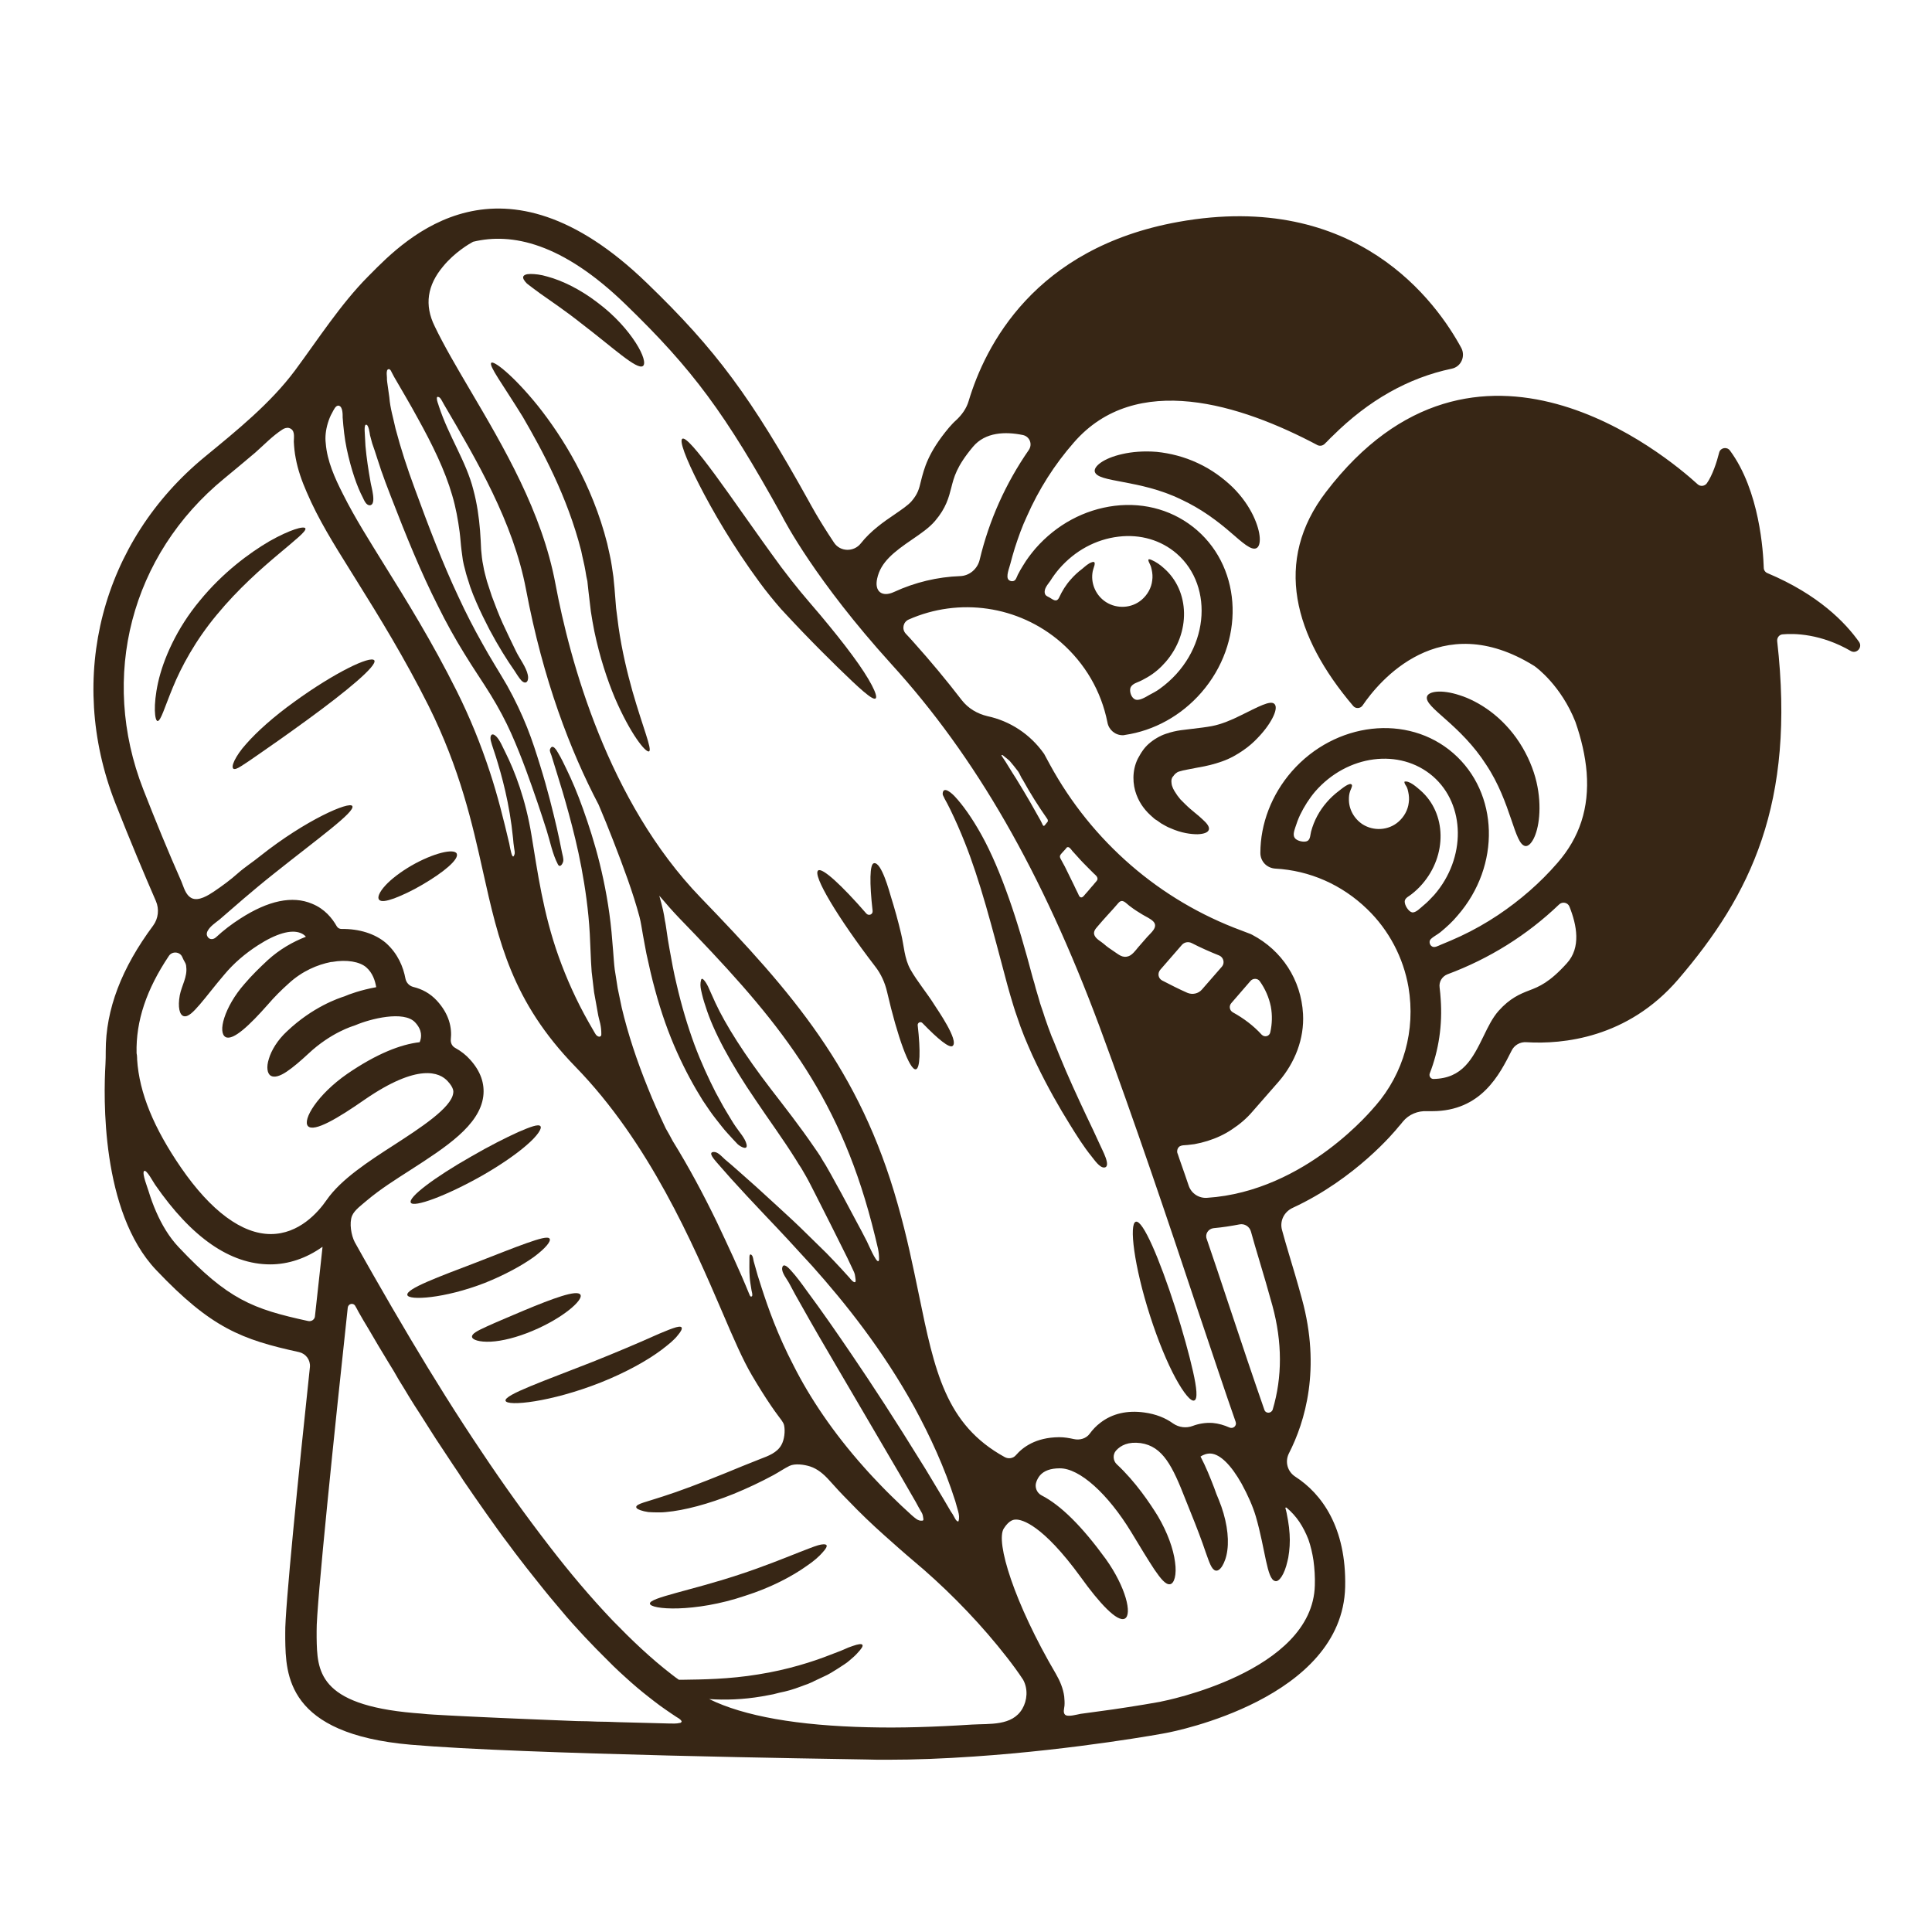 <?xml version="1.0" encoding="utf-8"?>
<!-- Generator: Adobe Illustrator 26.0.1, SVG Export Plug-In . SVG Version: 6.00 Build 0)  -->
<svg version="1.1" id="Layer_1" xmlns="http://www.w3.org/2000/svg" xmlns:xlink="http://www.w3.org/1999/xlink" x="0px" y="0px"
	 viewBox="0 0 720 720" style="enable-background:new 0 0 720 720;" xml:space="preserve">
<style type="text/css">
	.st0{fill:#372615;}
</style>
<g id="Layer_1_00000140699516092367786710000008934103882911913659_">
	<g>
		<g>
			<path class="st0" d="M440.1,186.1c-15.4-7.5-31-6.2-32.1-10.3c-0.5-1.9,3.1-5,10.3-6.6c3.5-0.8,7.9-1.2,12.8-0.8
				c4.9,0.5,10.2,1.8,15.3,4.2c5.2,2.4,9.6,5.7,13.1,9.1c3.5,3.5,5.9,7.1,7.5,10.4c3.2,6.7,3,11.4,1.2,12.2c-1.9,0.9-5.1-2-9.6-5.9
				C454.1,194.5,447.9,189.7,440.1,186.1z"/>
		</g>
		<g>
			<path class="st0" d="M553.8,284.9c-4.6-7.2-10.3-12.6-14.8-16.6c-4.5-4-7.8-6.7-7.2-8.7c0.5-1.9,5.2-2.8,12.2-0.5
				c3.5,1.1,7.5,3.1,11.4,6c3.9,2.9,7.8,6.9,10.9,11.7c3.1,4.8,5.2,9.9,6.3,14.6c1.1,4.7,1.3,9.1,1,12.8c-0.6,7.3-3.2,11.3-5.1,11.1
				C564.3,314.8,563.3,299.1,553.8,284.9z"/>
		</g>
		<g>
			<path class="st0" d="M325.2,339.5c0.1,1.3-1.4,1.9-2.3,1c-9.2-10.6-16.5-17.3-18-16.1c-2.2,1.7,7.3,17.6,21.2,35.7l0,0
				c2.2,2.8,3.7,6.1,4.5,9.6c3.9,16.9,8.4,29.2,10.7,28.8c1.6-0.3,1.8-6.8,0.7-16.4c-0.1-1,1.1-1.6,1.8-0.8c5.8,6,10,9.4,11.2,8.5
				c2.5-1.9-5.7-13.6-6.7-15.2c-2.8-4.5-6.4-8.7-9-13.3c-2.3-4.1-2.4-8.9-3.5-13.4c-1.1-4.7-2.4-9.3-3.8-13.8
				c-0.5-1.6-3.5-13-6.3-12.4C324.1,321.9,324,329,325.2,339.5z"/>
			<path class="st0" d="M201.2,109.3c4.1,2.9,9.6,6.6,15.4,11.2c11.8,9,20.8,17.5,23,15.9c1.1-0.8,0.2-4.2-2.7-8.7
				c-2.9-4.5-7.7-10.1-14.3-15c-6.5-5-13.3-8.2-18.5-9.6c-2.6-0.8-4.8-1-6.4-1c-1.6,0-2.5,0.4-2.7,1c-0.2,0.6,0.3,1.5,1.4,2.6
				C197.5,106.6,199.2,107.8,201.2,109.3z"/>
			<path class="st0" d="M283.2,217.2c2.5,3.4,5.2,6.7,7.9,9.8c2.7,2.9,5.3,5.7,7.8,8.3c5,5.2,9.6,9.8,13.5,13.6
				c7.8,7.6,12.8,12.2,13.9,11.4c1.1-0.8-2-7.1-8.6-16c-3.3-4.5-7.4-9.6-12-15.1c-2.3-2.7-4.8-5.6-7.3-8.6c-2.4-2.9-4.8-6-7.3-9.3
				c-9.7-13.2-18.2-25.7-24.7-34.5c-6.5-8.8-10.9-14-12.1-13.3c-1.2,0.7,1.2,7.2,6.2,17C265.5,190.3,273.1,203.5,283.2,217.2z"/>
			<path class="st0" d="M438.1,513.6c3.1,5.7,5.8,8.9,7,8.3c1.3-0.5,0.9-4.6-0.5-10.8c-1.4-6.2-3.7-14.6-6.6-23.7
				c-5.9-18.3-12.1-32.8-14.7-32.1c-2.6,0.7-0.7,16.5,5.3,35.1C431.6,499.7,435,507.9,438.1,513.6z"/>
			<path class="st0" d="M354.1,301.6c2,4.1,3.8,8.2,5.5,12.5c2.6,6.5,5.2,14.4,7.8,23.4c2.6,9,5.2,19,8,29.5
				c0.4,1.3,0.7,2.6,1.1,3.9c0.4,1.3,0.8,2.7,1.2,4c0.8,2.7,1.8,5.2,2.6,7.7c0.9,2.5,1.9,4.9,2.9,7.2c1,2.3,2,4.6,3.1,6.8
				c4.2,8.7,8.5,16.2,12.3,22.3c2.6,4.2,5.2,8.4,8.3,12.2c0.9,1.1,2.9,4.1,4.6,4c2.9-0.2-1-7-1.5-8.3c-1.7-3.8-3.5-7.5-5.3-11.3
				c-3-6.4-6.6-14.1-10.1-22.7c-0.9-2.1-1.7-4.4-2.7-6.6c-0.9-2.3-1.7-4.6-2.5-6.9c-0.7-2.4-1.7-4.8-2.3-7.2
				c-0.4-1.2-0.7-2.5-1.1-3.7c-0.3-1.3-0.7-2.6-1.1-3.9c-2.8-10.6-5.7-20.7-8.9-29.7c-3.2-9.1-6.6-17.1-10.2-23.6
				c-3.6-6.5-7.1-11.3-9.9-14.3c-0.7-0.8-4.5-4.5-4.6-1c0,0.5,0.6,1.3,0.7,1.7C352.7,298.8,353.4,300.2,354.1,301.6z"/>
			<path class="st0" d="M216.6,205.3c0.5,2.6,1.2,5.1,1.6,7.6c0.2,1.3,0.4,2.5,0.7,3.7c0.1,1.2,0.3,2.5,0.4,3.7
				c0.3,2.6,0.6,5.1,0.9,7.6c0.4,2.5,0.8,5,1.3,7.4c2,9.6,4.8,18,7.6,24.7c5.8,13.5,11.6,20.7,12.8,20c1.2-0.7-2.3-8.8-6.2-22.4
				c-1.9-6.8-3.9-14.9-5.2-24c-0.3-2.3-0.6-4.6-0.9-7c-0.2-2.4-0.4-4.9-0.6-7.5c-0.1-1.3-0.3-2.7-0.4-4.1c-0.2-1.4-0.4-2.7-0.6-4.1
				c-0.4-2.8-1.1-5.5-1.7-8.3c-2.8-11.1-7-21.1-11.6-29.7c-4.6-8.6-9.6-15.8-14.2-21.6c-9.2-11.4-16.5-17-17.4-16.1
				c-1.1,1,4.3,8.1,11.7,20.1C202,167.7,211.4,184.9,216.6,205.3z"/>
			<path class="st0" d="M437.3,289.2c0-0.1,0.2-0.2,0.3-0.4c0.2-0.3,0.4-0.4,0.6-0.6c0.4-0.3,0.6-0.5,1.3-0.7
				c1.4-0.5,4.3-0.9,7.1-1.5c3-0.5,5.9-1.2,8.7-2.2c3.2-1.1,5.7-2.6,7.9-4.1c2.2-1.5,4-3.1,5.5-4.7c3-3.1,4.9-6,5.9-8.2
				c1-2.2,1.1-3.8,0.3-4.5c-1.5-1.4-6,1.1-12.5,4.3c-3.2,1.6-7.1,3.3-10.8,4c-2.2,0.4-4.6,0.7-7.2,1c-2.7,0.4-5.7,0.4-10,1.9
				c-2.1,0.7-4.5,2.1-6.3,3.7c-0.9,0.8-1.7,1.7-2.3,2.6c-0.3,0.5-0.6,0.8-0.9,1.4c-0.3,0.5-0.6,1.1-0.9,1.6
				c-2.2,4.5-1.9,9.6-0.5,13.3c1.4,3.8,3.7,6.4,5.9,8.3c0.5,0.5,1.1,1,1.7,1.3c0.6,0.4,1.1,0.8,1.7,1.2c1.1,0.6,2.2,1.3,3.3,1.7
				c4.2,1.9,7.8,2.3,10.2,2.3c2.5-0.1,3.9-0.7,4.2-1.7c0.3-1-0.6-2.3-2.3-3.8c-1.6-1.6-4.1-3.3-6.5-5.7c-0.6-0.6-1.2-1.2-1.8-1.8
				c-0.5-0.7-1.1-1.3-1.5-2c-1-1.4-1.7-2.8-1.8-4c-0.2-1.2,0.1-2,0.5-2.5C437.2,289.3,437.3,289.3,437.3,289.2z"/>
			<path class="st0" d="M692.8,239.2c-5.1-7.2-15.1-17.6-34.1-25.6c-0.8-0.3-1.4-1.1-1.4-2c-0.2-5.9-1.5-28.7-12.6-43.7
				c-1.1-1.5-3.5-1.1-4,0.7c-0.9,3.6-2.5,8.5-4.6,11.5c-0.8,1.1-2.4,1.3-3.4,0.4c-11.5-10.5-82.6-70.3-138.5,2.8
				c-19.8,25.8-12,53.8,10.1,79.8c0.9,1.1,2.7,1,3.5-0.2c5.9-8.7,28.7-36.7,64-14.7c0.9,0.6,10,7.4,15.3,20.8
				c2.2,6.3,3.7,12.7,4.2,18.9c1,13.2-2.6,24.2-10.9,33.7c-6.4,7.4-13.9,13.9-22.1,19.4c-4.5,3-9.1,5.6-14,7.9
				c-2.4,1.1-4.9,2.2-7.4,3.2c-1,0.4-2.4,1.3-3.4,0.5c-0.8-0.6-1-1.9-0.3-2.6c1-1,2.5-1.7,3.6-2.6c2.3-1.9,4.5-3.9,6.4-6.2
				c16.2-18.6,15.4-45.7-1.6-60.5c-17-14.8-44-11.7-60.2,6.8c-7.5,8.6-11.7,19.5-11.7,30.4c0,1.5,0.6,3,1.7,4.1c1,1,2.4,1.6,3.8,1.7
				c12.9,0.7,24.9,6,34.3,15.1c8.1,7.8,13.5,18.1,15.4,29.1c2.7,16.1-1.8,32.1-12.3,44.2c-0.1,0.1-0.1,0.1-0.2,0.2
				c-0.3,0.3-25.6,31.7-62.6,34.1c-3,0.2-5.8-1.6-6.8-4.5c-0.5-1.4-0.9-2.7-1.4-4.1c-0.7-2-1.4-4-2.1-6c-0.2-0.5-0.3-1-0.5-1.5
				c-0.1-0.4-0.4-0.8-0.3-1.3c0-0.5,0.2-1.1,0.6-1.5c0.4-0.5,1.4-0.7,2-0.7c0.4,0,0.8-0.1,1.3-0.1c0.8-0.1,1.7-0.2,2.5-0.3
				c1.7-0.3,3.3-0.7,4.9-1.2c3.2-1,6.3-2.4,9.1-4.3c2.9-1.9,5.5-4.1,7.7-6.7l9.8-11.2c6-7,9.5-15.9,9-25.1
				c-0.7-12.8-7.9-23.7-18.9-29.5c-0.2-0.1-0.4-0.2-0.6-0.3l-3.4-1.3c-15.2-5.6-29.2-13.9-41.3-24.4c-12.1-10.5-22.3-23.1-30.1-37.4
				l-2-3.7c-0.1-0.2-0.2-0.4-0.3-0.5c-5.1-7.2-12.6-12.1-21-13.9c-3.8-0.9-7.2-2.9-9.6-6c-5.7-7.4-11.6-14.5-17.7-21.3
				c-1.1-1.2-2.1-2.4-3.2-3.5c-1.5-1.7-0.9-4.3,1.1-5.2c18.7-8.3,40.9-5.3,56.8,8.5c9,7.9,15,18.2,17.3,29.8
				c0.5,2.8,2.9,4.8,5.7,4.8c0.3,0,0.5,0,0.8-0.1c10.9-1.6,21-7.2,28.5-15.8c16.2-18.6,15.4-45.7-1.6-60.5
				c-8.3-7.2-19.2-10.5-30.7-9.1c-11.3,1.4-21.7,7-29.5,15.9c-1.7,2-3.3,4.1-4.6,6.3c-0.7,1.1-1.4,2.3-2,3.5c-0.5,1-0.7,2.4-2.1,2.4
				c-0.5,0-1-0.2-1.3-0.5c-1.2-1.1,0.3-4.6,0.6-5.9c0.5-2,1.1-4,1.7-6c1.3-4,2.7-8,4.5-11.8c4.4-10,10.3-19.3,17.5-27.5
				c23.1-26.6,62.1-14.3,91,1.1c0,0,0,0,0.1,0c0.3,0.1,1.4,0.4,2.5-0.7c0.1-0.2,0.3-0.3,0.5-0.5c1.1-1.2,2.4-2.4,2.4-2.4
				c13.3-13.2,28.1-21.6,44.3-25c3.5-0.7,5.2-4.6,3.6-7.7c-9.1-16.8-38.9-59-105.5-47c-53.8,9.7-72,46.4-78.1,66.7
				c-0.8,2.8-2.6,5.3-4.8,7.3c-0.9,0.8-1.7,1.7-2.5,2.6c-7.9,9.4-9.3,15.3-10.5,20c-0.7,3-1.2,4.8-3.5,7.5c-1.3,1.5-3.7,3.1-6.3,4.9
				c-4,2.7-8.9,6.1-12.6,10.8c-2.6,3.3-7.7,3.2-10-0.3c-6.2-9.3-9-14.8-9.1-14.9c0-0.1-0.1-0.2-0.1-0.2
				c-21.7-39.1-34.7-56.7-60.5-81.6c-54.4-52.7-89.9-16.7-103.2-3.2c0,0-0.8,0.8-0.8,0.8c-10.2,10.3-18.6,23.4-27.2,35
				c-9.1,12.2-21.6,22.3-33.4,32c-38.7,31.7-51.8,82.3-33.6,129c5.7,14.5,10.9,26.8,15.2,36.7c1.3,3,0.9,6.5-1,9.1
				c-11.8,15.9-17.7,31.2-17.7,46.8c0,1.6,0,3.2-0.1,4.9c-0.7,11.9-1.8,54.9,18.9,76.7c20.5,21.6,31.8,25.9,53.3,30.6
				c2.5,0.6,4.2,2.9,4,5.5c-4.2,39.3-9.4,90.9-9.2,99.1c0,0.8,0,1.5,0,2.3c0.2,13.3,0.5,35.4,46.8,39.4
				c41.4,3.6,157.4,5.3,169.4,5.5c2.7,0.1,5.5,0.1,8.3,0.1c10,0,20.7-0.4,32.2-1.2c38.3-2.6,71.4-8.7,71.7-8.8
				c2.7-0.5,65.6-12.7,66.6-54.4c0.5-22.2-8.8-34.8-18.6-41.1c-2.9-1.9-3.9-5.5-2.4-8.6c6.1-11.9,12-31.7,4.9-57.6
				c-1.7-6.3-3.4-11.9-4.9-16.9c-0.9-3.1-1.8-6-2.5-8.7c-1-3.4,0.7-6.9,4-8.4c23.3-10.8,37.9-28.3,39.4-30.2
				c0.5-0.6,1.1-1.2,1.6-1.9c2.2-2.7,5.6-4.1,9.1-3.9c0.6,0,1.2,0,1.8,0c18.4,0,25.2-13.8,29.6-22.5c1-2.1,3.2-3.4,5.6-3.2
				c13.3,0.8,37.6-1.4,56.5-23.4c27-31.5,43.8-65.5,36.9-126.1c-0.1-1.3,0.8-2.4,2-2.5c4.3-0.4,14.3-0.3,25.6,6.3
				C692,243.7,694.2,241.2,692.8,239.2z M391.4,216.5c1-1.6,2.1-3.1,3.3-4.5c5.9-6.8,13.7-11,22.1-12c8.2-1,15.9,1.3,21.7,6.3
				c14.2,12.3,12.2,37.1-6.3,50.4c-1.2,0.9-2.6,1.6-3.9,2.3c-1.4,0.8-3.9,2.4-5.4,1.6c-1.3-0.7-1.9-2.6-1.7-3.9
				c0.2-1.3,1.6-2,2.6-2.4c1.3-0.5,2.6-1.2,3.8-1.9c2.6-1.5,4.9-3.5,6.8-5.7c9.4-10.8,9.1-26.5-0.7-35c-1.3-1.2-2.9-2.3-4.5-3
				c-2-0.9-1.1,0.6-0.6,1.7c0.3,0.6,0.5,1.3,0.6,1.9c0.3,1.3,0.4,2.7,0.2,4c-0.3,2.8-1.8,5.4-3.9,7.2c-3.7,3.2-9.2,3.5-13.3,0.9
				c-3.6-2.3-5.6-6.5-5.1-10.7c0.1-1.1,0.5-2,0.8-3.1c0.2-0.9,0-1.4-0.9-1.1c-1.4,0.4-2.6,1.6-3.7,2.5c-1.6,1.2-3,2.5-4.3,4
				c-1.8,2-3.2,4.3-4.3,6.7c-1,2-2.3,0.7-3.7-0.1c-0.6-0.3-1.4-0.6-1.6-1.4C388.9,219.4,390.6,217.7,391.4,216.5z M452.3,457.7
				c3.3-0.3,6.5-0.8,9.6-1.4c1.9-0.4,3.8,0.8,4.3,2.7c0.9,3.3,2,7,3.2,11c1.5,4.9,3.1,10.5,4.8,16.6c3.7,13.6,3.7,26.6,0.1,38.7
				c-0.5,1.5-2.6,1.6-3.1,0.1c-3.7-10.6-8.5-24.8-13.9-41.1c-2.4-7.2-4.9-14.8-7.6-22.6C449,459.9,450.3,457.9,452.3,457.7z
				 M466,365.6c0.9-1.1,2.7-1.1,3.5,0.1c2,2.8,3.4,6,4.1,9.4c0.6,3.2,0.5,6.5-0.2,9.6c-0.3,1.5-2.1,2-3.2,0.9
				c-3-3.3-6.7-6.1-10.7-8.3c-1.3-0.7-1.6-2.4-0.6-3.5L466,365.6z M444.2,351.5c3.3,1.7,6.7,3.2,10.2,4.6c1.6,0.7,2.1,2.8,1,4.1
				l-7.5,8.6c-1.3,1.5-3.5,2-5.4,1.2c-3.2-1.4-6.3-3-9.4-4.6c-1.5-0.8-1.8-2.7-0.7-4l8-9.2C441.3,351.1,442.9,350.8,444.2,351.5z
				 M416.8,336.5c1.5-1.7,2.7,0,4,1c2.2,1.7,3.3,2.3,4.9,3.3c1.3,0.8,3,1.5,4.1,2.6c2,2.1-1,4.3-2.3,5.8c-1.1,1.3-2.3,2.6-3.4,3.9
				c-0.9,1.1-2.1,2.7-3.4,3.2c-2.4,0.9-3.8-0.6-5.8-1.9c-1.2-0.8-2.4-1.6-3.5-2.6c-1-0.9-2.9-1.8-3.5-3.2c-0.6-1.3,0.3-2.4,1.1-3.3
				c1.2-1.4,2.4-2.8,3.6-4.1C414.1,339.6,415.5,338,416.8,336.5z M395,319.1c0-0.2,0.1-0.3,0.2-0.5c0.2-0.4,0.6-0.7,0.9-1.1
				c0.4-0.4,0.7-0.8,1.1-1.2c0.1-0.2,0.3-0.4,0.4-0.5c0.8-0.5,1.6,0.8,2,1.3c0.7,0.7,1.3,1.5,2,2.2c1.3,1.5,2.7,2.9,4.1,4.3
				c0.6,0.6,1.3,1.3,1.9,1.9c0.6,0.6,1.3,1,1.4,1.9c0,0.1,0,0.2,0,0.3c-0.1,0.5-0.7,1-1,1.4c-0.4,0.5-0.8,1-1.2,1.4
				c-0.8,1-1.7,2-2.5,2.9c-0.4,0.5-1.1,1.5-1.9,0.8c-0.3-0.3-0.5-0.9-0.7-1.3c-0.5-1-1-2-1.5-3.1c-0.9-1.8-1.8-3.7-2.7-5.5
				c-0.4-0.9-0.9-1.8-1.4-2.7c-0.2-0.4-0.5-0.9-0.7-1.3C395.2,320,395,319.6,395,319.1z M379.2,287.2c0,0,0.1,0.1,0.1,0.1
				c0.5,0.7,0.9,1.6,1.3,2.4c0.2,0.3,0.3,0.6,0.5,0.8c2.8,5.1,5.9,10,9.2,14.7c0.3,0.4,0.3,1-0.1,1.3l-0.8,1
				c-0.2,0.2-0.3,0.4-0.6,0.2c-0.2-0.2-0.3-0.4-0.4-0.7c-0.2-0.4-0.4-0.8-0.6-1.2c-0.4-0.8-0.9-1.5-1.3-2.3
				c-0.9-1.5-1.7-3.1-2.6-4.6c-1.7-2.9-3.4-5.8-5.2-8.7c-0.9-1.4-1.8-2.8-2.7-4.3c-0.4-0.7-0.9-1.4-1.3-2.1c-0.4-0.7-1-1.4-1.4-2.1
				c-0.2-0.3,0-0.4,0.3-0.3c0.3,0.2,0.6,0.4,0.9,0.7c0.6,0.5,1.2,0.9,1.8,1.5C377.4,284.9,378.3,286,379.2,287.2z M326.9,215.6
				c1.3-6.1,6.2-9.9,13.1-14.6c3.2-2.2,6.3-4.3,8.5-6.9c4.1-4.8,5.1-8.8,6-12.3c1-3.9,1.9-7.9,8.1-15.3c4.6-5.5,12.1-5.7,18.5-4.4
				c2.6,0.5,3.8,3.4,2.3,5.6c-8.6,12.4-14.8,26.2-18.3,40.9c-0.8,3.4-3.8,6-7.3,6.1c-8.4,0.3-16.8,2.3-24.6,5.9
				C328.7,222.7,325.8,220.4,326.9,215.6z M165.2,99.2c4.2-5.1,9.6-8.3,11.1-9.1l0,0c14.4-3.5,33.2,0.4,56.8,23.3
				c25.1,24.3,37.1,40.5,58.3,78.8c1,2,12.6,24.2,40.7,55.2c31.6,34.7,56.2,77.6,77.6,135c12.9,34.8,26.1,74,36.6,105.6
				c5.6,16.6,10.4,31.1,14.2,41.9c0.5,1.4-0.9,2.7-2.3,2.1c-2-0.9-4.1-1.5-6.2-1.7c-2.8-0.2-5.4,0.3-7.5,1.1
				c-2.4,0.9-5.1,0.6-7.3-0.9c-2.9-2.1-6.4-3.5-10.7-4.1c-6.4-0.9-12,0.4-16.4,3.8c-1.6,1.2-2.9,2.6-4,4.1c-1.3,1.8-3.7,2.5-5.9,2
				c-1.8-0.4-3.6-0.7-5.4-0.7c-0.1,0-0.1,0-0.2,0c-8.6,0.1-13.4,3.7-16,6.7l0,0c-1,1.2-2.8,1.5-4.2,0.7c-22-12.1-26.1-32-32-60.7
				c-2.1-10.1-4.4-21.5-7.9-33.7c-14.1-50-39.3-78.8-73.3-114c-34.8-36-48.9-88.7-54.2-117c-5-26.8-19.3-51-31.9-72.4
				c-5-8.5-9.7-16.5-13.1-23.6C158.1,113.7,159.2,106.3,165.2,99.2z M122.2,157.6c0.4-1.3,0.9-2.6,1.6-3.8c0.5-0.9,1.3-2.9,2.5-2.6
				c1.5,0.4,1.4,3.4,1.4,4.4c0.3,3.9,0.7,7.8,1.5,11.6c1.7,8,3.9,14.2,6,18.2c0.5,1,1.2,2.9,2.6,2.9c2.7-0.1,0.5-7.1,0.3-8.6
				c-0.8-4.5-1.5-9-1.9-13.5c-0.1-1.9-0.2-3.7-0.3-5.6c0-0.4-0.1-2.1,0.4-2.3c1.1-0.4,1.5,3.4,1.6,3.9c0.3,1,0.5,2,0.8,3l1,2.9
				c0.6,2,1.3,3.9,1.9,5.8c0.3,1,0.6,1.9,1,2.9l1,2.8c0.7,1.8,1.4,3.7,2.1,5.5c5.6,14.5,11.2,28.3,17.5,40.7
				c3.1,6.3,6.4,12.2,9.8,17.7c3.4,5.6,6.9,10.6,9.9,15.5c3,4.9,5.5,9.6,7.6,14.3c2.1,4.7,3.9,9.3,5.5,13.6
				c3.2,8.7,5.7,16.2,7.7,22.5c1.3,4.1,2.2,8.9,4.2,12.7c0.8,1.5,1.8-0.2,2-1.1c0.2-1.1-0.3-2.4-0.5-3.5c-0.6-3-1.2-6-1.9-9
				c-1.5-6.4-3.4-14.2-6.2-23.2c-1.4-4.5-2.9-9.3-4.9-14.3c-2-5-4.5-10.3-7.4-15.5c-3-5.2-6.3-10.3-9.3-15.8
				c-3.1-5.5-6.1-11.3-8.9-17.4c-5.8-12.3-11-25.9-16.3-40.4c-2.7-7.3-5.1-14.6-7.1-22.2c-0.8-3.8-2-7.6-2.3-11.6l-0.8-5.7
				c-0.1-0.5-0.1-1.2-0.1-1.7c0-0.7-0.2-1.6,0-2.4c0-0.2,0.1-0.3,0.2-0.5c0.2-0.2,0.5-0.3,0.7-0.2c0.5,0.2,0.7,0.8,0.9,1.2
				c0.3,0.6,0.6,1.1,0.9,1.7c3,5.2,6,10.2,8.7,15.2c5.5,9.9,10.2,19.5,12.9,28.8c1.4,4.7,2.2,9.3,2.8,13.8c0.3,2.3,0.4,4.5,0.7,6.8
				c0.2,1.2,0.3,2.5,0.5,3.7c0.2,1.2,0.5,2.3,0.8,3.4c0.5,2.3,1.3,4.3,1.9,6.4c0.7,2,1.5,4,2.3,5.8c1.6,3.7,3.3,7.1,4.9,10.2
				c3.3,6.2,6.5,11.3,9.3,15.3c0.8,1.2,1.6,2.6,2.6,3.7c1.8,1.8,2.9,0.1,2.4-2.1c-0.6-2.9-3.1-6.1-4.4-8.8c-1.7-3.5-3.4-7-5-10.5
				c-1.4-3.1-2.7-6.5-4-10c-0.6-1.8-1.2-3.6-1.8-5.5c-0.5-1.9-1.1-3.9-1.4-5.9c-0.2-1-0.4-2-0.5-3c-0.1-1-0.2-2-0.3-3
				c-0.1-2.2-0.2-4.7-0.4-7.1c-0.4-4.9-1.1-10-2.5-15.2c-2.6-10.4-9.2-20-12.8-31c-0.3-1.1-0.8-2-0.8-3.1c0-0.9,0.9-0.4,1.2-0.1
				c0.6,0.7,1,1.7,1.5,2.5c12.1,20.6,25.8,43.9,30.5,68.7c6.4,34,16.6,60.4,27.1,80.4c1.9,4.5,3.7,8.9,5.4,13.3
				c3.8,9.8,7.4,19.4,9.8,28.4c0.3,1.1,0.5,2.2,0.7,3.3c0.2,1.1,0.4,2.4,0.6,3.5c0.4,2.4,0.9,4.7,1.3,7c1,4.6,2,9.1,3.2,13.4
				c2.3,8.6,5.1,16.4,8.2,23.3c3.1,6.9,6.4,12.9,9.6,18c1.7,2.5,3.2,4.8,4.8,6.8c1.6,2,3,3.9,4.4,5.4c1.4,1.6,2.7,2.9,3.8,4.1
				c1.1,1,3.9,2.5,3.3,0c-0.5-2.2-2.8-4.7-4-6.5c-1.2-1.7-2.3-3.7-3.6-5.8c-1.3-2.1-2.5-4.5-3.9-7c-2.6-5.1-5.4-11.1-7.9-17.8
				c-2.5-6.8-4.8-14.4-6.7-22.7c-1-4.1-1.8-8.5-2.6-13c-0.4-2.3-0.8-4.5-1.1-6.9c-0.2-1.2-0.3-2.3-0.6-3.6c-0.2-1.3-0.4-2.6-0.7-3.9
				c-0.4-1.8-0.9-3.6-1.4-5.4c2.7,3.2,5.2,6,7.4,8.3c33.9,35,57.1,61.6,70.5,109.1c0.9,3.1,1.7,6.3,2.5,9.5c0.4,1.5,0.7,3.1,1.1,4.6
				c0.3,1.5,0.4,2.6,0.4,4c0,0.3-0.1,0.7-0.3,0.7c-0.9,0.3-3.7-6.3-4.2-7.3c-1.3-2.5-2.6-5.1-4-7.6c-2.6-4.8-5-9.5-7.6-14.1
				c-1.2-2.3-2.5-4.5-3.8-6.8c-0.7-1.1-1.4-2.2-2-3.3c-0.7-1.1-1.4-2.1-2.1-3.1c-5.6-8.2-11.2-15.3-16.2-21.8
				c-10-13-17-24.1-20.8-32.3c-0.9-2-1.8-4-2.7-6c-0.2-0.5-2.1-4-2.6-2.6c-0.4,1.4-0.3,2.6,0,4c0.2,0.9,0.4,1.8,0.7,2.9
				c0.3,1,0.6,2.1,1,3.2c2.8,9,9.3,21.2,18.7,34.9c4.6,6.9,10,14.2,15,22.2c0.6,1,1.2,2,1.9,3c0.6,1,1.2,2.1,1.8,3.1
				c1.2,2.1,2.3,4.4,3.5,6.7c3.8,7.5,7.8,15.4,11.9,23.7c0.6,1.2,1.1,2.4,1.7,3.6c0.6,1.3,1.1,2.1,1.2,3.3c0,0.4,0.4,1.8,0,2.1
				c-0.6,0.3-1.8-1.2-2.1-1.6c-1-1.1-2-2.2-3-3.3c-1.9-2-3.7-4-5.6-5.9c-3.4-3.3-6.6-6.5-9.7-9.5c-3.1-3-6-5.6-8.8-8.2
				c-5.5-5.1-10.3-9.4-14.3-12.9c-1.7-1.5-3.4-3-5.1-4.4c-1-0.9-2.5-2.7-4-2.7c-2.6,0,0.3,3,1.1,4c1.7,2,3.5,3.9,5.2,5.9
				c3.5,3.9,7.9,8.6,13.1,14.1c2.6,2.7,5.3,5.6,8.2,8.7c2.8,3.1,5.9,6.4,9,9.8c12.4,13.9,26.3,31.3,38.1,52.7
				c5.8,10.7,11.2,22.3,15.2,34.9c0.4,1.3,0.7,2.6,1.1,3.9c0.3,1.1,0.5,2.4,0.1,3.6c0,0,0,0.1-0.1,0.1c0,0-0.1,0-0.1,0
				c-0.7-0.2-1-1-1.3-1.5c-0.4-0.8-0.9-1.6-1.4-2.3c-0.9-1.5-1.8-3.1-2.7-4.6c-1.8-3-3.6-6-5.4-9c-0.9-1.5-1.8-3-2.7-4.4
				c-9.5-15.4-18.4-29.1-26.1-40.4c-5.5-8.1-11.1-16.2-16.9-24c-1.8-2.5-3.6-5-5.7-7.3c-0.8-0.9-2.9-3.2-3.3-1
				c-0.3,1.8,1.9,4.3,2.7,5.9c1.4,2.7,2.9,5.4,4.4,8c4.2,7.5,8.5,14.9,12.8,22.2c6.9,11.8,15.1,25.8,24.2,41.3
				c1.5,2.6,3,5.2,4.5,7.8c0.8,1.4,1.6,2.7,2.3,4.1c0.4,0.7,0.8,1.4,1.2,2.1c0.3,0.6,0.4,1.3,0.5,2c0,0.2,0.1,0.5-0.1,0.7
				c-0.1,0.1-0.2,0.1-0.4,0.1c-1.5,0.2-2.7-1.1-3.8-2c-1.3-1.2-2.6-2.4-3.9-3.6c-2.5-2.4-5-4.8-7.4-7.3c-2.2-2.3-4.4-4.6-6.5-7
				c-11.6-13-20.3-26.1-26.2-37.8c-6.1-11.7-9.6-21.8-11.9-28.9c-0.6-1.8-1.1-3.4-1.5-4.7c-0.5-1.8-1-3.6-1.5-5.3
				c-0.2-0.7-0.2-1.7-0.7-2.3c-0.6-0.7-0.9-0.1-0.9,0.6c0,2.5-0.1,5.1,0.1,7.6c0.1,1.5,0.4,3.1,0.7,5c0.1,0.4,0.5,1.8,0.1,2.1
				c-0.6,0.4-0.8-0.5-1-0.9c-3.7-9.1-7.9-18-12.1-26.9c-5-10.3-10.4-20.4-16.4-30.1c-0.7-1.3-1.8-3.4-2.6-4.7
				c-2.4-5.1-4.7-10.1-6.7-15.2c-4.1-10.1-7.4-20.1-9.7-29.8c-0.5-2.4-1-4.8-1.5-7.2c-0.4-2.4-0.7-4.7-1.1-7
				c-0.3-2.3-0.4-4.6-0.6-6.9c-0.2-2.4-0.4-4.7-0.6-7.1c-0.9-9.3-2.5-17.8-4.4-25.5c-1.9-7.7-4.1-14.4-6.2-20.3
				c-2.1-5.9-4.2-10.8-6.1-14.7c-1-2.1-2-4.2-3.2-6.2c-0.5-0.9-2.1-3.7-3-1.4c-0.3,0.6,0.3,1.7,0.5,2.3c0.7,2.3,1.4,4.5,2.1,6.8
				c1.3,4.1,2.8,9.1,4.4,15c1.6,5.9,3.3,12.6,4.7,20.1c1.4,7.5,2.6,15.7,3.1,24.6c0.1,2.2,0.2,4.5,0.3,6.8c0.1,2.4,0.2,4.9,0.4,7.4
				c0.3,2.5,0.6,5,0.9,7.6c0.5,2.6,0.9,5.1,1.4,7.8c0.2,1.3,0.6,2.6,0.9,3.9c0.3,1.4,0.4,2.5,0.4,3.9c0,0.2,0,0.5-0.2,0.7
				c-0.2,0.2-0.5,0.3-0.8,0.2c-1-0.3-1.3-1.2-1.8-2c-0.6-1.1-1.3-2.2-1.9-3.3c-4.6-8.1-8.3-16.4-11.2-24.5
				c-5.8-16.2-7.9-31.8-10.1-45.1c-2.2-13.6-6.3-24.1-9.7-30.9c-1-1.9-2-4.6-3.5-6.1c-1.7-1.6-2.4-0.2-2,1.6c0.5,2,1.3,4,1.9,6
				c2.2,7.1,5.1,17.3,6.4,30.4c0.1,1.2,0.2,2.4,0.4,3.6c0.1,0.8,0.4,1.8,0.1,2.5c-0.5,1.6-1,0-1.2-0.8c-0.3-1.1-0.5-2.2-0.7-3.3
				c-2.1-8.9-4.3-17.8-7.2-26.6c-3.4-10.4-7.5-20.5-12.4-30.3c-9.2-18.4-18.7-33.7-27.1-47.2c-5.3-8.6-10.8-17.2-15.3-26.2
				c-3-5.9-5.9-12.3-6.4-18.9C121.1,162.9,121.4,160.2,122.2,157.6z M50.9,392.5L50.9,392.5c-0.3-12,3.7-23.8,12-36.2
				c1.2-1.9,4.1-1.7,5,0.3c0.3,0.7,0.6,1.3,1,2c0.3,0.5,0.5,1.1,0.5,1.7c0.5,3.7-1.7,7-2.4,10.6c-0.8,4.4-0.1,7.4,1.5,7.8
				c1.6,0.4,3.5-1.5,6-4.4c2.5-2.9,5.5-6.9,9.1-11.1c3.5-4.2,7.7-7.8,12.5-10.9c6.8-4.4,12.4-6,15.9-4.6c0.8,0.3,1.5,0.8,2,1.4
				c-4.9,1.9-9.8,4.7-14.2,8.7c-3,2.8-6,5.7-8.7,8.9c-3.8,4.3-6.3,8.9-7.5,12.6c-1.2,3.7-1,6.4,0.5,7.2c2.8,1.4,9-4.5,15.7-12.1
				c2.4-2.8,5.1-5.5,7.8-7.9c5-4.6,10.7-7,15.8-8c0.1,0,0.1,0,0.2,0c0,0,0.1,0,0.1,0c5.5-1,10.4-0.1,12.8,2c2.4,2.1,3.3,5,3.7,7.4
				c0,0,0,0,0,0c-5.6,1-10.3,2.7-11.8,3.4c-2.2,0.7-11.8,3.9-21.4,13c-3.6,3.3-5.9,7.2-6.8,10.3c-1,3.1-0.6,5.5,0.7,6.3
				c1.4,0.8,3.5,0.1,5.9-1.5c2.4-1.6,5.2-4,8.1-6.7c8.5-8,16.9-10.4,16.9-10.4c0.3-0.1,0.5-0.2,0.8-0.3c5.4-2.3,17.9-5.5,22.1-1
				c2.7,2.9,2.5,5.5,1.7,7.4c0,0,0,0,0,0c-7,0.8-15.9,4.2-27,11.8c-11.1,7.7-16.8,17.2-14.6,19.5c2.3,2.3,11.2-3,21.1-9.9
				c19.9-13.7,28-10.2,31-6.8c2.3,2.5,2.1,3.9,2,4.4c-0.7,5.5-12.5,13.1-21.9,19.2c-9.8,6.3-19.9,12.9-25.2,20.5
				c-3.3,4.8-10.4,12.8-20.9,12.8c-10.7,0-22.3-8.6-33.4-24.7c-10.1-14.7-15.6-27.8-16.4-40.4c0-0.2,0-0.4,0-0.4
				C51.1,393.6,51,393,50.9,392.5z M114.8,492.3c-20.7-4.5-29.8-8-48.2-27.5c-3.6-3.8-6.3-8.4-8.4-13.2c-1.1-2.5-2-5-2.8-7.6
				c-0.3-1.1-2.6-6.8-1.7-7.6c0.9-0.7,3.5,4.3,4.1,5.1c13.6,19.7,28,29.7,42.9,29.7c6.8,0,13.5-2.3,19.4-6.5c0,0,0,0,0.1,0
				c-0.4,3.6-1.4,13.1-2.8,25.6C117.4,491.7,116.1,492.6,114.8,492.3z M253.9,641.8c-0.1,0.2-0.4,0.3-0.6,0.3
				c-1.3,0.3-2.5,0.2-3.8,0.2c-1.3,0-2.5-0.1-3.8-0.1c-2.6-0.1-5.1-0.1-7.7-0.2c-2.6-0.1-5.1-0.1-7.7-0.2c-2.6-0.1-5.1-0.2-7.7-0.2
				c-2.5-0.1-5.1-0.2-7.6-0.2c-2.5-0.1-5-0.2-7.5-0.3c-2.5-0.1-4.9-0.2-7.4-0.3c-2.4-0.1-4.8-0.2-7.2-0.3c-2.3-0.1-4.6-0.2-6.9-0.3
				c-2.2-0.1-4.4-0.2-6.6-0.3c-2.1-0.1-4.2-0.2-6.3-0.3c-2-0.1-3.9-0.2-5.9-0.3c-1.8-0.1-3.6-0.2-5.4-0.3c-1.6-0.1-3.3-0.2-4.9-0.4
				c-0.9-0.1-1.7-0.1-2.6-0.2c-35.9-3.1-36.1-15.8-36.3-28.1c0-0.8,0-1.7,0-2.5c-0.2-8.7,6.9-77,11.6-120.5c0.2-1.5,2.1-1.9,2.8-0.6
				c0.4,0.7,0.8,1.4,1.2,2.2c1.2,2.1,2.4,4.2,3.7,6.3c1.2,2.1,2.5,4.2,3.7,6.3c1.3,2.1,2.5,4.2,3.8,6.3c1.3,2.1,2.6,4.2,3.8,6.4
				c1.3,2.1,2.6,4.2,3.9,6.4c1.3,2.1,2.6,4.2,4,6.3c1.3,2.1,2.7,4.2,4,6.3c1.3,2.1,2.7,4.2,4.1,6.3c1.4,2.1,2.7,4.1,4.1,6.2
				c1.4,2.1,2.8,4.1,4.1,6.2c1.4,2,2.8,4.1,4.2,6.1c1.4,2,2.8,4,4.2,6c1.4,2,2.8,3.9,4.2,5.9c1.4,1.9,2.8,3.9,4.3,5.8
				c1.4,1.9,2.8,3.8,4.3,5.7c1.4,1.9,2.9,3.7,4.3,5.5c1.4,1.8,2.9,3.6,4.3,5.4c1.4,1.8,2.9,3.5,4.3,5.2c1.4,1.7,2.9,3.4,4.3,5.1
				c1.4,1.6,2.9,3.3,4.4,4.9c1.4,1.6,2.9,3.1,4.4,4.7c1.4,1.5,2.9,3,4.4,4.5c1.4,1.4,2.9,2.9,4.3,4.3c1.4,1.4,2.9,2.7,4.3,4
				c1.4,1.3,2.9,2.6,4.3,3.8c1.4,1.2,2.9,2.4,4.3,3.5c1.4,1.1,2.8,2.2,4.3,3.3c1.4,1,2.8,2,4.3,3c0.6,0.4,1.2,0.8,1.8,1.2
				c0.6,0.4,1.5,0.8,1.9,1.5C254,641.2,254.1,641.5,253.9,641.8z M381,636.8c-3.8,6.5-12.2,5.5-18.8,5.9c-14,0.9-26.8,1.3-38.4,1
				c0,0-0.1,0-0.2,0c-26.2-0.6-46.3-4.1-59.3-10.5c5.9,0.4,12.6,0.2,19.6-1c1.5-0.3,2.9-0.5,4.3-0.8c1.4-0.4,2.8-0.7,4.2-1
				c2.7-0.6,5.3-1.6,7.7-2.5c0.6-0.2,1.2-0.4,1.8-0.7c0.6-0.2,1.1-0.5,1.7-0.8c1.1-0.5,2.2-1,3.2-1.5c2.1-0.9,3.9-2.1,5.5-3.1
				c1.6-1.1,3.1-1.9,4.3-3c1.2-1,2.2-1.9,2.9-2.7c1.5-1.6,2.2-2.6,1.9-3.1c-0.3-0.5-1.6-0.3-3.6,0.4c-1,0.3-2.2,0.8-3.5,1.4
				c-1.3,0.6-2.9,1.1-4.6,1.8c-6.8,2.7-16.3,5.7-27.1,7.4c-10.9,1.8-20.9,1.9-28.3,2c-0.5,0-0.9,0-1.3,0c-0.9-0.6-1.8-1.3-2.7-2
				c-7.8-6-15-12.9-21.9-20c-8.4-8.8-16.2-18.1-23.6-27.7c-8.8-11.4-17.2-23.1-25.2-35.1c-9.3-13.8-18.1-27.9-26.6-42.2
				c-4.7-7.9-9.3-15.8-13.8-23.7c-2.3-4.1-4.7-8.2-7-12.4c-1.3-2.5-2.1-7.1-1-9.8c0.9-2.2,3.8-4.2,5.5-5.7
				c5.1-4.3,10.7-7.8,16.3-11.4c13.2-8.5,25.7-16.6,27.1-27.4c0.6-4.8-1-9.4-4.9-13.7c-1.5-1.7-3.4-3.2-5.6-4.4
				c-1.1-0.6-1.7-1.8-1.6-3.1c0.5-4.4-0.6-9.5-5.2-14.5c-2.5-2.7-5.5-4.3-8.8-5.1c-1.5-0.4-2.6-1.6-2.9-3.1
				c-0.8-4.3-2.8-9.3-7.3-13.3c-4-3.4-9.9-5.3-16.5-5.2c-0.7,0-1.4-0.3-1.8-1c-1.7-3-4.5-6.5-9.2-8.4c-7.3-3.1-16.3-1.2-26.7,5.5
				c-3.3,2.1-6.3,4.4-9.1,7c-1.2,1.1-2.9,0.9-3.4-0.8c-0.1-0.5,0-1.1,0.3-1.6c0.9-1.7,2.9-3,4.4-4.2c5.2-4.5,12.2-10.7,20.4-17.2
				c16.3-13,30.3-23,29.1-25.1c-1-1.9-17.3,5.1-34.3,18.6c-2.7,2.2-5.7,4.1-8.3,6.4c-2.8,2.5-5.8,4.7-8.9,6.8
				c-2.1,1.4-5.8,3.8-8.4,2.5c-2.3-1.2-2.9-4.1-3.8-6.2c-5-11.3-9.7-22.8-14.2-34.3c-16.4-42-4.6-87.4,30.2-115.9
				c3.9-3.2,7.7-6.4,11.5-9.6c3.3-2.9,6.4-6.2,10.1-8.6c0.7-0.5,1.7-0.8,2.5-0.6c2.4,0.7,1.8,3.3,1.8,5.1c0.1,2,0.3,4.1,0.7,6.1
				c0.8,4.4,2.3,8.6,4.1,12.7c4.3,10.1,10.2,19.5,16,28.8c0.9,1.5,1.9,3,2.8,4.5c8.3,13.3,17.6,28.4,26.6,46.3
				c11.8,23.7,16.3,43.9,20.3,61.8c5.8,26,10.8,48.4,34.4,72.7c27.6,28.3,43.9,66.2,54.7,91.3c4.3,10.1,7.8,18.1,11.1,23.7
				c2.3,3.9,4.7,7.8,7.3,11.6c0.8,1.2,1.7,2.4,2.5,3.5c0.7,1,1.9,2.3,2.2,3.5c0.5,2.2,0.1,5.5-1,7.4c-1.6,2.9-4.9,4.1-7.8,5.2
				c-4.4,1.7-8.7,3.5-13.1,5.3c-9.1,3.7-17.3,6.8-23.3,8.7c-6,2-9.8,2.7-9.9,3.9c0,0.6,0.9,1.1,2.9,1.6c0.5,0.1,1,0.2,1.6,0.3
				c0.6,0,1.2,0.1,1.9,0.1c1.4,0,3,0.1,4.7-0.1c6.8-0.6,15.9-3,25.3-6.8c5.1-2.1,10-4.4,14.8-7c2-1.1,3.9-2.4,5.9-3.4
				c2.1-1,5.5-0.5,7.7,0.2c2.8,0.9,5.1,2.9,7,5c2.4,2.7,4.8,5.3,7.3,7.8c4.3,4.5,8.8,8.8,13.4,12.9c3.7,3.3,7.4,6.6,11.2,9.8
				c1.2,1.1,2.4,2,3.4,2.9c11.3,9.9,21.9,21,31.1,32.8c2.1,2.7,4.1,5.4,6,8.3C383.2,629.5,382.8,633.7,381,636.8z M479.8,581.8
				c0.1-0.4,0.2-0.9,0.3-1.3c0.5-2.9,0.7-5.9,0.5-8.8c-0.1-1.7-0.3-3.4-0.6-5.1c-0.2-0.9-0.3-1.8-0.5-2.7c-0.1-0.5-0.2-0.9-0.3-1.3
				c-0.1-0.2-0.3-0.7,0-0.8c0.1,0,0.2,0,0.3,0.1c1.8,1.5,3.4,3.3,4.7,5.2c1.4,2.1,2.5,4.3,3.4,6.6c0.9,2.6,1.5,5.2,1.9,7.9
				c0.4,3,0.6,6.1,0.5,9.2c-0.8,32.4-56.6,43.2-57.2,43.3c-0.1,0-0.3,0.1-0.4,0.1c-4,0.7-8,1.4-12,2c-3.7,0.6-7.4,1.1-11.1,1.6
				c-2.2,0.3-4.4,0.6-6.6,0.9c-1.2,0.2-4.8,1.3-5.8,0.3c-0.8-0.8-0.3-2.3-0.2-3.3c0.1-1.2,0-2.4-0.1-3.5c-0.4-3-1.6-5.8-3.1-8.4
				c-15.5-26.4-22.6-49.3-19.4-54.2c2.1-3.3,3.9-3.3,4.5-3.3c0,0,0.1,0,0.1,0c2.1,0,9.7,1.7,24.1,21.5c6.8,9.5,13.6,16.9,16.4,15.4
				c2.8-1.5,0.4-11.7-7.1-22.2c-8.8-12.1-16.7-20-23.9-23.7c-1.8-0.9-2.7-3.1-2-5c0.3-0.9,0.8-1.8,1.4-2.5c1.5-1.7,3.9-2.6,7.3-2.6
				c7.4-0.1,18,9.5,26.7,23.8c3.3,5.5,6.3,10.4,8.6,13.9c2.4,3.5,4.2,5.7,5.8,5.5c1.6-0.2,2.6-3.5,1.9-8.3c-0.6-4.8-2.8-11-6.4-17.1
				c-2.9-4.7-8.3-12.8-15.3-19.3c-1.4-1.3-1.6-3.6-0.3-5.1c1.8-2,4.6-3.4,9.2-2.8c8.3,1.2,11.9,8.7,16.7,21c0.6,1.5,1.2,3,1.8,4.5
				c2.4,5.9,4.4,11.2,5.7,15.1c1.4,3.9,2.2,6.5,3.7,6.9c0.8,0.2,1.7-0.4,2.5-1.7c0.8-1.3,1.6-3.4,1.9-5.9c0.7-5.1-0.4-12-3.2-18.8
				c-0.6-1.4-1.2-2.9-1.7-4.4c-1.5-3.9-3.1-7.9-5.1-11.7c0,0,0,0,0,0c1.1-0.7,2.4-1.2,3.9-1.1c3.5,0.3,7.5,4.3,11.4,11.2
				c2.4,4.4,4.2,8.5,5.3,12.2c3.6,12.4,4.1,23.5,7.2,24.1C476.6,589.7,478.7,586.8,479.8,581.8z M530.4,337.5
				c-1,0.8-2.8,2.8-4.2,2.5c-1.3-0.3-2.8-2.7-2.7-4.1c0,0,0,0,0-0.1c0.2-1.3,1.7-1.8,2.6-2.6c1.4-1.1,2.7-2.3,3.9-3.7
				c9.4-10.8,9.1-26.5-0.7-35c-1.3-1.1-4.1-3.7-5.9-3.2c-0.1,0.7,0.5,1.3,0.8,1.9c0.3,0.6,0.5,1.3,0.6,1.9c0.3,1.3,0.4,2.7,0.2,4
				c-0.3,2.8-1.8,5.4-3.9,7.2c-3.7,3.2-9.2,3.5-13.3,0.9c-3.2-2.1-5.2-5.7-5.1-9.5c0-0.9,0.1-1.8,0.4-2.7c0.1-0.5,1-2,0.7-2.5
				c-0.7-1.3-4.2,1.8-4.9,2.3c-1.6,1.2-3.1,2.6-4.4,4.1c-2.8,3.2-4.8,6.9-5.9,11c-0.4,1.5-0.2,3.4-2,3.7c-1.2,0.2-2.9-0.2-3.8-1
				c-1.2-1.1-0.5-2.9-0.1-4.2c0.5-1.6,1.1-3.2,1.8-4.7c1.5-3.1,3.4-6.1,5.6-8.7c12-13.8,31.6-16.3,43.9-5.7
				c12.2,10.6,12.4,30.5,0.5,44.2C533.2,334.9,531.9,336.3,530.4,337.5z M583.9,359c-6.4,7.1-10.3,8.7-14,10.1
				c-3.4,1.3-7.2,2.9-11.4,7.6c-2.3,2.6-3.9,5.9-5.6,9.4c-4.1,8.4-7.8,15.8-18.7,16c-1,0-1.7-1-1.4-2c3.4-8.7,4.8-18.2,4.1-27.8
				c-0.1-1.4-0.2-2.8-0.4-4.3c-0.3-2.1,0.9-4.1,2.9-4.9c15.6-5.8,29.7-14.6,41.6-26c1.2-1.2,3.3-0.8,3.9,0.8
				C587.6,344.7,589.3,353.1,583.9,359z"/>
			<path class="st0" d="M103.8,206.5c6.4-5.4,10.5-8.6,10-9.6c-0.5-1-5.8,0.5-13.4,4.8c-7.5,4.4-17.4,11.7-25.9,22.1
				c-8.7,10.4-13.7,22-15.6,30.6c-1.9,8.7-1.2,14.2-0.2,14.3c1.2,0.1,2.6-5,5.7-12.5c3.1-7.6,8.4-17.5,16.4-27.1
				C88.8,219.4,97.5,211.8,103.8,206.5z"/>
			<path class="st0" d="M109.6,261.6c-7.5,5.4-13.8,11-17.9,15.7c-2.1,2.3-3.5,4.5-4.3,6.1c-0.8,1.7-0.9,2.7-0.4,3.1
				c0.5,0.3,1.5-0.1,2.9-1c1.4-0.9,3.4-2.2,5.8-3.9c4.8-3.3,11.5-8,18.9-13.4c14.7-10.7,26.1-20.2,24.9-22.1
				C138.1,244.2,124.6,250.7,109.6,261.6z"/>
			<path class="st0" d="M179.7,438.1c6.8-3.9,12.6-7.9,16.5-11.3c4-3.4,5.9-6.3,5.2-7.1c-0.7-0.9-3.7,0.2-8.3,2.2
				c-4.6,2.1-10.8,5.2-17.5,9.1c-13.4,7.6-23.6,15.2-22.5,17.2C154.1,450.1,166.1,445.8,179.7,438.1z"/>
			<path class="st0" d="M304.8,575.9c-1.7,0.5-4.1,1.5-7,2.6c-5.8,2.3-13.7,5.5-22.6,8.4c-17.9,5.9-33.1,8.5-33,10.7
				c0,1.1,4.1,2,10.6,1.8c6.5-0.2,15.5-1.5,24.9-4.7c9.5-3,17.6-7.3,22.9-11.1c2.7-1.8,4.7-3.6,5.9-5c1.3-1.4,1.8-2.3,1.5-2.8
				C307.6,575.4,306.5,575.4,304.8,575.9z"/>
			<path class="st0" d="M250.2,500.1c1-0.9,1.8-1.7,2.4-2.5c1.2-1.4,1.7-2.4,1.4-2.9c-0.3-0.5-1.5-0.3-3.2,0.3
				c-0.9,0.3-1.9,0.7-3.1,1.2c-1.2,0.5-2.5,1-4,1.7c-5.8,2.6-13.8,6-22.8,9.6c-18,7.1-33,12.3-32.5,14.5c0.5,2.2,16.8,0.6,35.5-6.8
				c9.3-3.7,17.4-8.2,22.7-12.2C248,501.9,249.2,501,250.2,500.1z"/>
			<path class="st0" d="M153.3,322.6c-4.1,2.4-7.5,5-9.7,7.4c-2.2,2.4-3.1,4.5-2.3,5.3c0.7,0.9,2.8,0.5,5.6-0.5
				c2.9-1.1,6.6-2.8,10.5-5.1c7.9-4.6,13.8-9.5,12.8-11.6C169.2,316.1,161.5,317.9,153.3,322.6z"/>
			<path class="st0" d="M199,468.4c4.3-3.2,6.5-5.9,5.8-6.8c-0.6-0.9-3.8,0-8.6,1.7c-4.8,1.7-11.3,4.3-18.5,7.1
				c-14.4,5.5-26.4,9.9-25.9,12.2c0.4,2.1,13.7,1.4,28.9-4.5C188.2,475.1,194.7,471.5,199,468.4z"/>
			<path class="st0" d="M216.3,482.5c-1.2-2-10.3,1.4-21.1,5.9c-5.4,2.3-10.2,4.3-13.7,5.9c-3.5,1.6-5.7,2.7-5.6,3.9
				c0.1,1.1,2.7,2,7,1.8c4.2-0.2,9.8-1.6,15.5-4C209.9,491.2,217.5,484.4,216.3,482.5z"/>
		</g>
	</g>
</g>
<g id="Layer_2_00000157993863684012808430000012160709423626423189_">
</g>
</svg>
